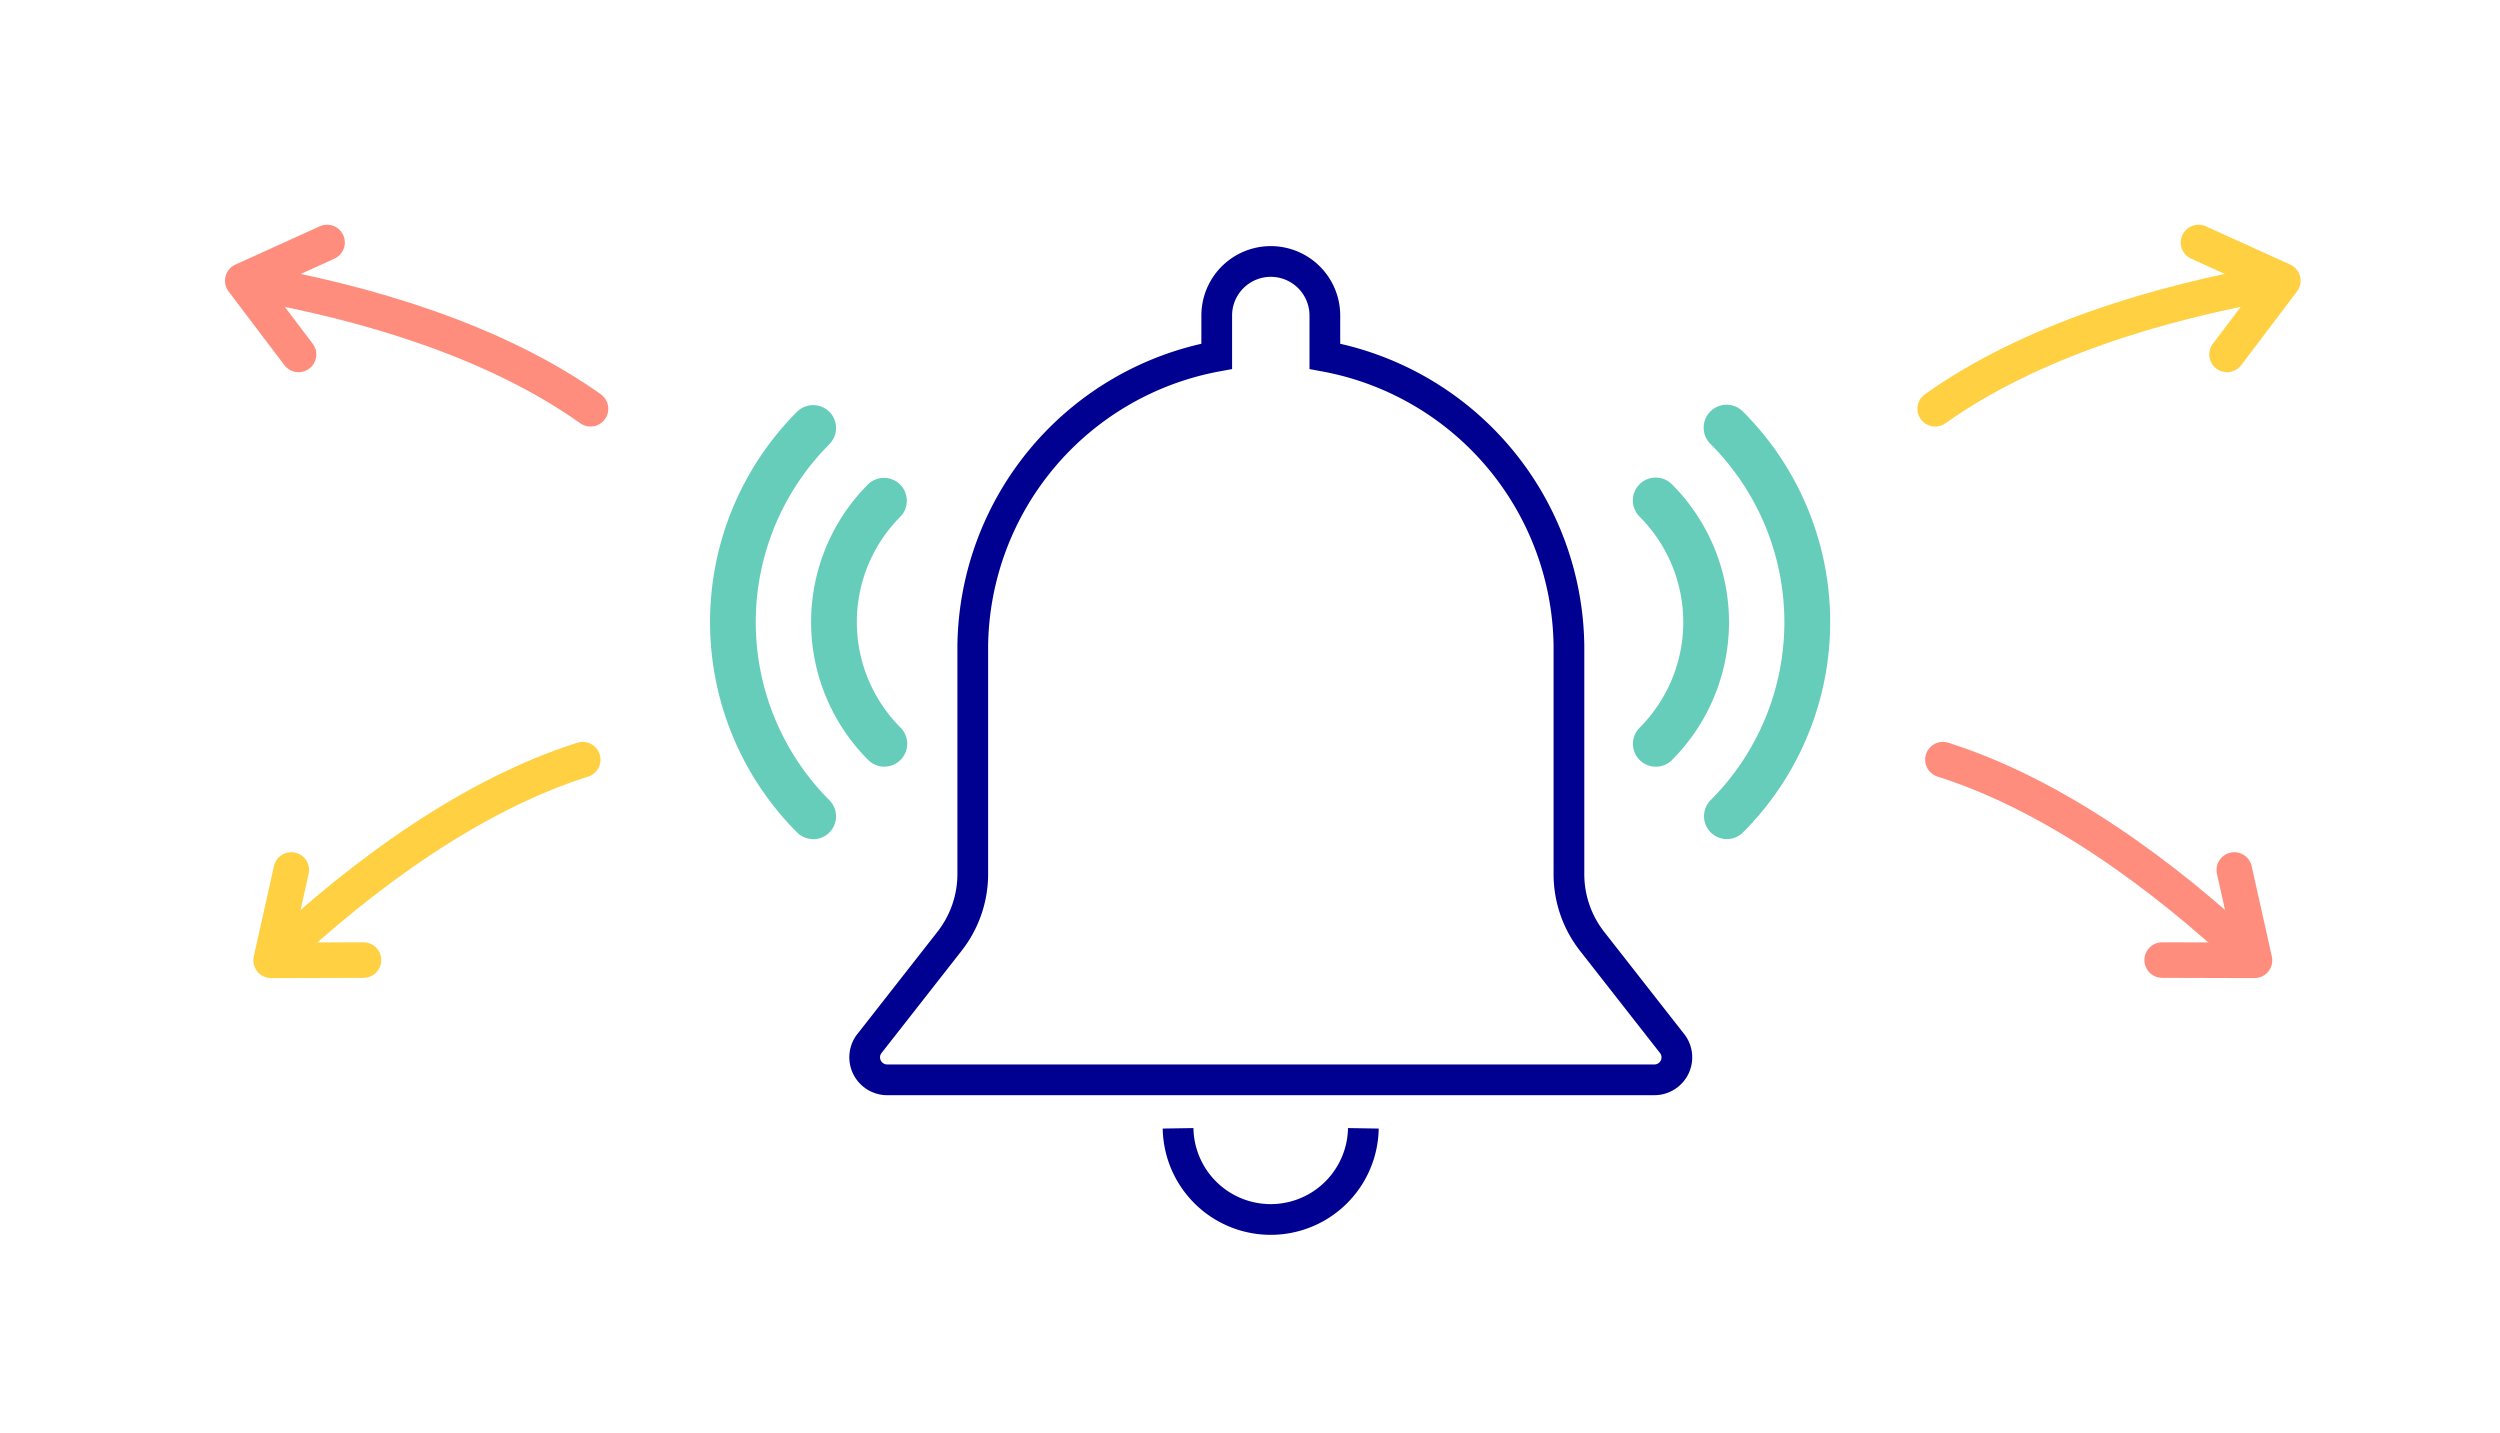 <svg id="f642c984-9178-4fd9-bf75-5ef00365dfc9" data-name="Calque 1" xmlns="http://www.w3.org/2000/svg" viewBox="0 0 1058.04 606.64"><defs><style>.a4587370-5572-4e0c-a781-d15d6b6a5995,.a518f339-e77e-4b07-b2fd-f63a5e720fc8,.a5e68236-6727-48ae-ae39-420deca2919b,.b7048529-058c-49ff-b2b0-b861bf81f972,.be2344fa-0c8f-44b9-a77e-94624399a316{fill:none;}.a518f339-e77e-4b07-b2fd-f63a5e720fc8{stroke:#000091;stroke-miterlimit:10;stroke-width:13px;}.a25e09cf-c6bf-4d28-9d2b-02380ccd1d7b{fill:#66cdba;}.a4587370-5572-4e0c-a781-d15d6b6a5995,.a5e68236-6727-48ae-ae39-420deca2919b{stroke:#fed042;}.a4587370-5572-4e0c-a781-d15d6b6a5995,.a5e68236-6727-48ae-ae39-420deca2919b,.b7048529-058c-49ff-b2b0-b861bf81f972,.be2344fa-0c8f-44b9-a77e-94624399a316{stroke-linecap:round;stroke-linejoin:round;}.a5e68236-6727-48ae-ae39-420deca2919b,.be2344fa-0c8f-44b9-a77e-94624399a316{stroke-width:15.04px;}.b7048529-058c-49ff-b2b0-b861bf81f972,.be2344fa-0c8f-44b9-a77e-94624399a316{stroke:#ff8d7e;}.a4587370-5572-4e0c-a781-d15d6b6a5995,.b7048529-058c-49ff-b2b0-b861bf81f972{stroke-width:15.04px;}</style></defs><g id="be1198d0-c9fa-4d55-a71b-365a37a7bbfc" data-name="HOME picto collectivités"><g id="a2219c90-5775-4081-b3f2-d23817d8c5eb" data-name="Groupe 1591"><path id="b90780d2-9038-4b6f-8597-f9257919cb7c" data-name="Tracé 6255" class="a518f339-e77e-4b07-b2fd-f63a5e720fc8" d="M708,442.08l-34.25-43.75A46.15,46.15,0,0,1,664,369.88V273.24h0A126.19,126.19,0,0,0,560.7,150.79V134.31h0c0-.26,0-.5,0-.77a22.88,22.88,0,0,0-45.76,0c0,.26,0,.5,0,.77h0v16.48A126.2,126.2,0,0,0,411.69,273.24h0v96.64a46.14,46.14,0,0,1-9.81,28.45l-34.26,43.75A9.53,9.53,0,0,0,375.5,457H700.2A9.52,9.52,0,0,0,708,442.08Z"/><path id="b6ca05aa-f233-49d6-b2e9-15e404a0becf" data-name="Tracé 6256" class="a518f339-e77e-4b07-b2fd-f63a5e720fc8" d="M498.58,477.52a39.21,39.21,0,0,0,78.41,0"/></g><g id="f12c64fa-940a-4e68-a09b-5778a0635b07" data-name="Groupe 1587"><path id="ad044d52-d645-4295-ad62-bfe3c02940b3" data-name="Tracé 6257" class="a25e09cf-c6bf-4d28-9d2b-02380ccd1d7b" d="M344.15,355.12a9.66,9.66,0,0,1-6.84-2.84,126,126,0,0,1,0-178,9.68,9.68,0,0,1,13.93,13.44L351,188a106.65,106.65,0,0,0,0,150.65,9.68,9.68,0,0,1-6.84,16.52Z"/><path id="b2b92844-97da-4735-bec1-597024d02144" data-name="Tracé 6258" class="a25e09cf-c6bf-4d28-9d2b-02380ccd1d7b" d="M374.29,324.47a9.59,9.59,0,0,1-6.84-2.83,82.54,82.54,0,0,1,0-116.74,9.68,9.68,0,0,1,13.68,13.69,63.18,63.18,0,0,0,0,89.35v0a9.68,9.68,0,0,1-6.84,16.51Z"/><g id="a380d407-1e4b-4924-a046-a8b9e6a1c984" data-name="Groupe 1586"><path id="f2cbfc68-9fd6-4241-87cc-c860c776dd33" data-name="Tracé 6259" class="a25e09cf-c6bf-4d28-9d2b-02380ccd1d7b" d="M730.86,355.12A9.68,9.68,0,0,1,724,338.6,106.53,106.53,0,0,0,724,188h0A9.68,9.68,0,0,1,737.46,174l.24.24a125.86,125.86,0,0,1,0,178l0,0A9.64,9.64,0,0,1,730.86,355.12Z"/><path id="f4928e23-3e06-4549-b905-bf852d9d87bb" data-name="Tracé 6260" class="a25e09cf-c6bf-4d28-9d2b-02380ccd1d7b" d="M700.73,324.47A9.67,9.67,0,0,1,693.88,308a63.19,63.19,0,0,0,0-89.36h0a9.68,9.68,0,0,1,13.69-13.69,82.56,82.56,0,0,1,0,116.74A9.62,9.62,0,0,1,700.73,324.47Z"/></g></g><g id="b057e34f-bcb4-4227-be16-b1dc111f7207" data-name="Groupe 1605"><g id="b470b719-57ed-4579-b2d9-2232f3f6e0d8" data-name="Groupe 1606"><path id="a8736648-4498-421d-a099-05d04362b2e8" data-name="Tracé 4082" class="a5e68236-6727-48ae-ae39-420deca2919b" d="M930.44,102.63l35.69,16.19L942.52,150"/><path id="a996acfb-33b3-4ae4-a877-772b87adb88d" data-name="Tracé 577" class="a5e68236-6727-48ae-ae39-420deca2919b" d="M964.19,119.25C913.05,128,858.7,144.74,819,173"/></g></g><g id="bd64fa7e-faf8-4e27-8bfe-01e40b1fc46e" data-name="Groupe 1611"><g id="b8c8e6be-9aca-4a09-8920-85548bcdb3ef" data-name="Groupe 1606-2"><path id="a1fd46c4-f00c-4fff-9404-4c0792fc587f" data-name="Tracé 4082-2" class="be2344fa-0c8f-44b9-a77e-94624399a316" d="M138.42,102.63l-35.68,16.19L126.35,150"/><path id="b88c5101-d16e-472b-b10e-e7a82cc01fcb" data-name="Tracé 577-2" class="be2344fa-0c8f-44b9-a77e-94624399a316" d="M104.68,119.27C155.82,128,210.17,144.74,249.92,173"/></g></g><g id="af05cab7-7d37-492d-a33c-c557dcdc1d8f" data-name="Groupe 1609"><g id="b6c73f7b-d904-455a-8a04-bfb0c79b2c99" data-name="Groupe 1606-3"><path id="b0489357-e080-4738-ade2-dcf924e36510" data-name="Tracé 4082-3" class="b7048529-058c-49ff-b2b0-b861bf81f972" d="M945.59,368.19l8.55,38.24-39.08-.11"/><path id="e9197b76-8a88-4bd2-be06-db5fa64f251a" data-name="Tracé 577-3" class="b7048529-058c-49ff-b2b0-b861bf81f972" d="M952.63,405.14c-37.77-35.57-83.85-68.91-130.35-83.64"/></g></g><g id="e1074b34-d91b-4306-adda-357a4f29644d" data-name="Groupe 1610"><g id="bb42e940-9e06-46cd-a6fb-92d61620cd7a" data-name="Groupe 1606-4"><path id="e4df8c6b-e703-457e-9c3f-8b9d3859565e" data-name="Tracé 4082-4" class="a4587370-5572-4e0c-a781-d15d6b6a5995" d="M123.28,368.18l-8.54,38.25,39.09-.11"/><path id="b0170dc9-9165-483c-871d-e6234171269b" data-name="Tracé 577-4" class="a4587370-5572-4e0c-a781-d15d6b6a5995" d="M116.26,405.15c37.76-35.59,83.83-68.92,130.36-83.64"/></g></g></g></svg>